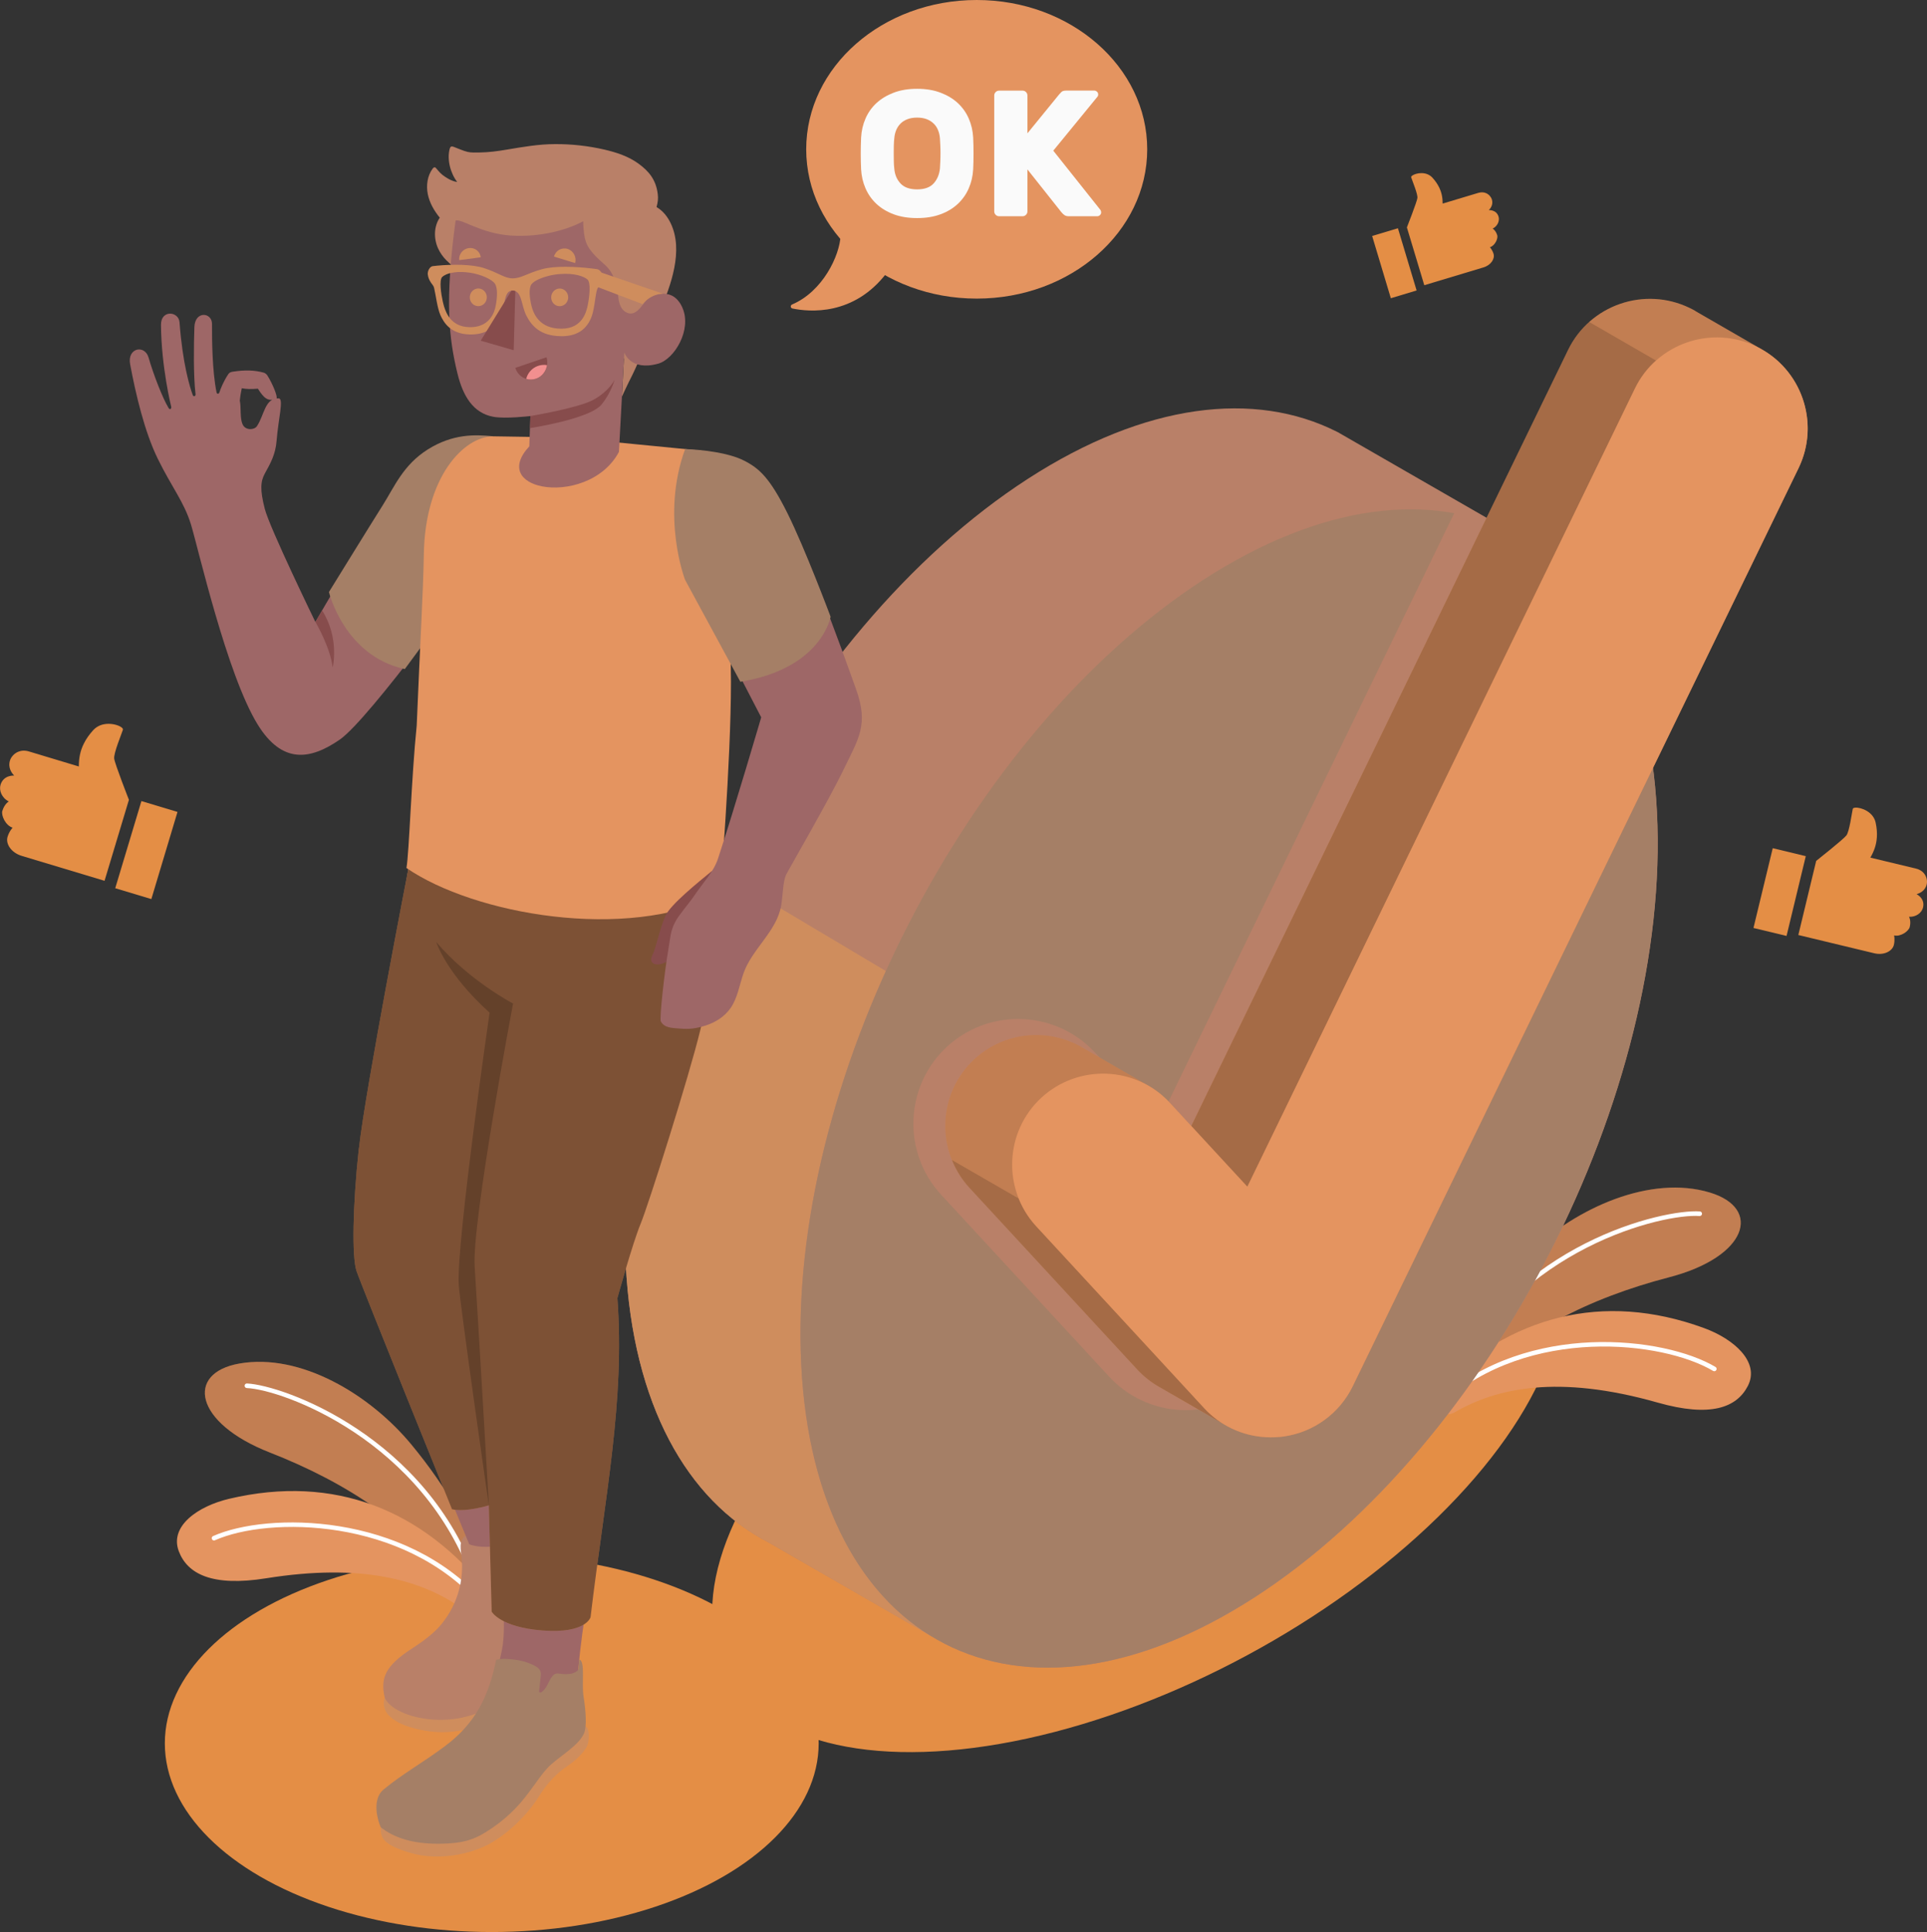 <?xml version="1.0" encoding="UTF-8"?>
<svg id="Layer_2" data-name="Layer 2" xmlns="http://www.w3.org/2000/svg" viewBox="0 0 418.74 419.93">
  <rect x="0" y="0" width="418.74" height="419.93" fill="#333333" stroke="none"/>
  <defs>
    <style>
      .cls-1 {
        fill: #fff;
      }

      .cls-2 {
        fill: #fafafa;
      }

      .cls-3 {
        fill: #9e6767;
      }

      .cls-4 {
        opacity: .2;
      }

      .cls-5 {
        fill: #f28f8f;
      }

      .cls-6 {
        fill: #874c4c;
      }

      .cls-7 {
        fill: #b98068;
      }

      .cls-8 {
        fill: #e48e45;
      }

      .cls-9 {
        opacity: .15;
      }

      .cls-10 {
        opacity: .45;
      }

      .cls-11 {
        fill: #cf8d5d;
      }

      .cls-12 {
        fill: #e49460;
      }

      .cls-13 {
        fill: #a57f66;
      }
    </style>
  </defs>
  <g id="Icons">
    <ellipse id="Shadow" class="cls-8" cx="106.86" cy="378.91" rx="71.04" ry="41.01"/>
    <ellipse id="Shadow-2" data-name="Shadow" class="cls-8" cx="247.1" cy="315.38" rx="101.34" ry="50.43" transform="translate(-120.09 155.08) rotate(-28.34)"/>
    <g id="Plants">
      <g>
        <path class="cls-12" d="m320.07,301.52c9.85-11.74,25.28-19.4,42.63-23.91,17.13-4.46,20.2-15,8.85-18.42-12.87-3.88-28.93,3.25-39.29,13.16-18.05,17.27-20.31,30.49-20.31,30.49l8.12-1.32Z"/>
        <path class="cls-9" d="m320.07,301.52c9.85-11.74,25.28-19.4,42.63-23.91,17.13-4.46,20.2-15,8.85-18.42-12.87-3.88-28.93,3.25-39.29,13.16-18.05,17.27-20.31,30.49-20.31,30.49l8.12-1.32Z"/>
        <path class="cls-1" d="m315,300.84c-.07,0-.15-.02-.22-.05-.25-.12-.35-.42-.23-.67,14.62-30,46.97-37.38,54.84-36.82.28.02.48.26.46.54-.02.28-.28.48-.54.46-7.68-.59-39.47,6.73-53.87,36.26-.09.18-.26.28-.45.28Z"/>
      </g>
      <g>
        <path class="cls-12" d="m311.94,304.64c0,2.12,2.3,3.41,4.13,2.34,9.16-5.33,22.52-8.28,44.15-2.13,11.5,3.27,17.16,1.08,19.58-3.6,2.69-5.2-3.01-10.23-9.51-12.6-22.13-8.09-42.1-2.56-58.35,13.57v2.42Z"/>
        <path class="cls-1" d="m313.2,305.07c-.14,0-.27-.06-.37-.17-.18-.21-.17-.52.04-.71,19.11-17.08,48.71-13.75,59.91-7.09.24.14.32.45.17.69s-.45.31-.69.17c-10.98-6.53-39.99-9.77-58.73,6.98-.09.09-.21.13-.33.13Z"/>
      </g>
    </g>
    <g id="Plants-2" data-name="Plants">
      <g>
        <path class="cls-12" d="m98.13,344.46c-8.4-12.82-22.82-22.24-39.51-28.77-16.49-6.45-18.29-17.28-6.61-19.33,13.24-2.33,28.35,6.64,37.46,17.7,15.89,19.28,16.57,32.67,16.57,32.67l-7.91-2.27Z"/>
        <path class="cls-9" d="m98.13,344.46c-8.4-12.82-22.82-22.24-39.51-28.77-16.49-6.45-18.29-17.28-6.61-19.33,13.24-2.33,28.35,6.64,37.46,17.7,15.89,19.28,16.57,32.67,16.57,32.67l-7.91-2.27Z"/>
        <path class="cls-1" d="m103.25,344.38c.07,0,.15,0,.22-.02.26-.09.4-.38.31-.64-10.98-31.51-42.24-42.66-50.11-43.03-.28-.01-.51.2-.52.48-.01.28.22.51.48.52,7.7.32,38.4,11.34,49.21,42.36.06.19.23.31.41.33Z"/>
      </g>
      <g>
        <path class="cls-12" d="m106.12,346.12c-.37,3.09-3.87,4.7-6.45,2.96-8.48-5.68-21.11-9.36-41.8-6.05-11.8,1.89-17.16-.95-19.02-5.88-2.06-5.48,4.2-9.8,10.93-11.39,22.93-5.42,42.11,2.42,56.34,20.36h0Z"/>
        <path class="cls-1" d="m104.53,348.8c.14.02.28-.02.39-.12.21-.18.23-.5.04-.71-16.96-19.21-46.75-19.4-58.66-14.11-.25.11-.37.41-.25.66.11.25.41.37.66.25,11.67-5.18,40.87-4.99,57.5,13.86.08.1.2.15.32.17Z"/>
      </g>
    </g>
    <g id="Check_Mark" data-name="Check Mark">
      <g id="Circle">
        <path class="cls-7" d="m329.04,115.98h0s-.16-.09-.16-.09c0,0-.01,0-.02,0l-38.12-21.94s-.02-.01-.04-.02l-.22-.11h0c-17.81-8.97-41.57-6.28-67.12,10.25-51.34,33.2-90.47,109.62-87.39,170.68,1.54,30.44,13.27,51.31,31.01,60.48h0s.16.09.16.09c0,0,.01,0,.02.01l38.13,21.95s.01,0,.02,0l.19.1h0c17.81,9,41.59,6.32,67.17-10.22,51.34-33.2,90.47-109.62,87.39-170.68-1.54-30.44-13.27-51.31-31.01-60.48Z"/>
        <path class="cls-11" d="m203.99,356.57l-36.82-21.26h-.03s-.17-.1-.17-.1c-17.73-9.2-29.46-30.07-30.99-60.47-1.37-27.23,5.66-57.5,18.39-85.62l.26-.62,37.88,22.56c-12.76,28.11-19.77,58.38-18.4,85.62,1.5,29.78,12.78,50.4,29.88,59.88Z"/>
        <path class="cls-13" d="m272.66,347.14c51.34-33.2,90.47-109.62,87.38-170.68-3.08-61.06-47.2-83.65-98.54-50.45-51.34,33.2-90.47,109.62-87.39,170.68,3.08,61.07,47.2,83.65,98.54,50.45Z"/>
      </g>
      <path id="Shadow-3" data-name="Shadow" class="cls-7" d="m316.15,111.24l-64.35,132.54-13.85-15.01c-4.27-4.64-10.36-7.3-16.71-7.3-5.74,0-11.23,2.14-15.46,6.03-9.21,8.51-9.78,22.94-1.28,32.16l36.49,39.52c4.04,4.38,9.54,6.96,15.49,7.28.42.02.84.03,1.26.03,1.09,0,2.19-.08,3.3-.24,7.46-1.11,13.88-5.81,17.15-12.58l73.8-152.01c-7.53-16.85-20.14-27.34-35.84-30.44Z"/>
      <g>
        <path class="cls-12" d="m368.4,67.58c-.4-.23-.81-.45-1.24-.65-9.82-4.75-21.68-.65-26.42,9.14l-81.89,168.66-4.65-5.04c-1.39-1.5-2.95-2.74-4.64-3.71-2.44-1.4-12.82-7.41-14.5-8.38-7.28-4.2-16.77-3.41-23.31,2.6-8,7.39-8.49,19.92-1.11,27.93l36.49,39.53c1.39,1.5,2.98,2.76,4.71,3.75,2.38,1.36,12.72,7.35,14.42,8.33,2.67,1.55,5.68,2.46,8.84,2.63,1.3.07,2.61.02,3.96-.17,6.48-.96,12.05-5.05,14.89-10.92l96.87-199.53c4.55-9.39,1-20.64-7.89-25.76-.41-.23-11.95-6.9-14.54-8.39Z"/>
        <path class="cls-9" d="m368.4,67.58c-.4-.23-.81-.45-1.24-.65-9.82-4.75-21.68-.65-26.42,9.14l-81.89,168.66-4.65-5.04c-1.39-1.5-2.95-2.74-4.64-3.71-2.44-1.4-12.82-7.41-14.5-8.38-7.28-4.2-16.77-3.41-23.31,2.6-8,7.39-8.49,19.92-1.11,27.93l36.49,39.53c1.39,1.5,2.98,2.76,4.71,3.75,2.38,1.36,12.72,7.35,14.42,8.33,2.67,1.55,5.68,2.46,8.84,2.63,1.3.07,2.61.02,3.96-.17,6.48-.96,12.05-5.05,14.89-10.92l96.87-199.53c4.55-9.39,1-20.64-7.89-25.76-.41-.23-11.95-6.9-14.54-8.39Z"/>
        <path class="cls-9" d="m266.26,309.73c-1.69-.98-12.03-6.98-14.42-8.33-1.73-.99-3.32-2.24-4.71-3.74l-36.49-39.52c-1.66-1.81-2.91-3.86-3.77-6.01l14.51,8.37c.86,2.16,2.12,4.21,3.79,6.02l36.49,39.52c1.36,1.47,2.91,2.71,4.6,3.7Z"/>
        <path class="cls-9" d="m359.85,78.37c-1.86,1.66-3.43,3.71-4.58,6.08l-84.22,173.48-12.18-13.21,81.88-168.66c1.15-2.38,2.73-4.42,4.59-6.08l14.51,8.38Z"/>
        <path id="Check" class="cls-12" d="m381.69,75.31c-9.82-4.75-21.68-.65-26.42,9.14l-84.22,173.48-16.84-18.24c-7.36-7.99-19.88-8.5-27.93-1.1-8,7.39-8.49,19.92-1.11,27.93l36.49,39.53c3.5,3.8,8.28,6.04,13.45,6.32,1.3.07,2.61.02,3.96-.17,6.48-.96,12.05-5.05,14.89-10.92l96.87-199.53c4.76-9.82.66-21.67-9.14-26.42Z"/>
      </g>
    </g>
    <g id="Character">
      <g>
        <path class="cls-3" d="m105.44,94.8c-7.63,0-12.85,1.99-18.27,9.7-4.97,7.08-18.64,30.68-18.64,30.68,0,0-9.97-20.51-11-24.61-1.04-4.09-.94-5.91.04-7.69,1.21-2.19,2.3-4.11,2.53-7.04.39-4.91,1.59-9.12.49-9.26-3.05-.17-3.17,3.74-4.77,6.06-.57.83-2.44.95-3.07-.34-.67-1.37-.31-3.62-.64-5.24.15-1.4.27-1.85.43-2.68.86.2,2.11.22,3.5.1,1.32,2.07,2.22,2.94,4.06,2.1.24-.39-.79-3.04-1.99-4.96-.19-.3-.48-.53-.82-.63-1.85-.51-3.94-.64-6.78-.19-.34.05-.68.2-.87.48-1.06,1.57-1.69,3.16-1.95,3.97-.14.43-.53.42-.63.05-.98-4.83-.99-11.69-.99-14.9,0-2.53-3.7-2.92-3.83.7-.13,3.71-.23,10.57.25,14.57.06.44-.44.65-.61.17-.64-1.72-2.21-6.88-2.87-15.8-.18-2.4-4.06-2.79-4.03.58.08,9.24,2.22,17.76,2.22,17.76.11.42-.27.79-.56.31-1.29-2.11-3.32-7.35-4.35-10.96-.82-2.89-4.69-2.16-4.01,1.45,1.21,6.47,3.13,14.66,5.99,20.5,3.06,6.25,5.71,9.38,7.22,14.29,1.52,4.91,7.81,32.72,14.54,43.56,5.27,8.49,11.3,7.71,17.79,3.23,6.49-4.48,29.68-36.79,29.68-36.79l1.94-29.19Z"/>
        <path class="cls-6" d="m68.54,135.17s3.25,5.52,3.75,9.92c0,0,1.57-6.31-2.29-12.42l-1.45,2.5Z"/>
        <path class="cls-13" d="m107.07,94.82c-3.88-.4-8.7-.53-14.09,2.85-5.39,3.39-7.26,8.12-9.87,12.24-2.61,4.13-11.63,18.76-11.63,18.76,0,0,3.31,13.89,16.48,16.75l19.71-26.74-.59-23.87Z"/>
      </g>
      <g>
        <g>
          <path class="cls-11" d="m124.74,339.04c.96-.12,2.32,3.28,2.34,4.4.02,1.11-1.09,3.5-2.57,5.74-1.48,2.24-3.52,5.01-4.85,8.63-1.13,3.08-2.17,5.1-5.32,9.13-3.5,4.49-11.72,12.01-24.2,8.74-3.05-.8-4.57-1.76-5.67-2.87-.93-.93-1.37-2.45-.87-3.82l41.14-29.94Z"/>
          <path class="cls-7" d="m100.22,335.14s-.02.07-.03.11c-.22.92-.03,1.88.08,2.81.41,3.28-.03,6.67-1.26,9.74-.83,2.06-2.01,3.98-3.47,5.66-1.49,1.7-3.93,3.5-5.83,4.72-6.32,4.04-7,6.73-6.11,10.81,2.11,4.75,16.45,7.64,24.69.57,3.22-2.76,5.66-5.19,7.84-10.67,1.53-3.85,2.68-6.03,4.16-8.8,1.6-3,4.62-6.38,4.71-9.47.05-1.7-1.63-4.86-3.27-7.46-1.5-2.39-3.04-4.66-4.39-4.39l.37,1.35c-1.12,1.17-2.75,1.6-3.74,2.97-1.22,1.69-1.17,3.96-1.93,5.9-.07.19-.17.39-.37.45-.2.06-.43-.08-.53-.27s-.11-.41-.12-.62c-.03-.97-.06-1.94-.09-2.91-.02-.56-.05-1.16-.42-1.58-.78-.88-2.7-.78-3.77-.82-1.46-.06-2.86.17-4.31.26-.54.03-.94,0-1.4.37-.4.32-.69.79-.82,1.28Z"/>
        </g>
        <g>
          <path class="cls-3" d="m79.04,277c3.33,10.95,18.9,48.85,19.83,51.13.94,2.28,3.1,7.52,3.1,7.52,0,0,2.54,1.05,6.32.26.33,3.63.87,9.32,1.09,12.2.07,3.33.36,7.44-.35,10.73-.61,2.8-1.32,5.74-1.85,8.55-.23,1.24-.47,2.49-.65,3.74-.2,1.32-.33,2.75.31,3.93.3.55.75,1,1.23,1.4,2.16,1.78,5.06,2.53,7.85,2.3,1.47-.12,2.96-.52,4.16-1.38,2.42-1.73,3.27-4.74,4.5-7.3,1.34-2.78.9-3.08,1.02-6.05.08-2.08.66-7.36,1.49-12.88.83-5.52,4.41-24.92,6.13-44.25,1.19-13.38,0-25.8,0-25.8,13.66-37.11,19.74-59.18,21.53-71.5,1.81-12.52.94-16.98.71-24.18l-66.43,1.6c-5.34,34.33-14.46,75.29-9.99,89.97Zm32.45-58.88h0s0,0,0,0h0Z"/>
          <path class="cls-12" d="m78,249.6c1.37-12.62,10.81-61.13,10.81-61.13h66.92s.42,9.31.3,13.59c-.12,4.28-1.49,12.1-3.89,21.98-2.4,9.88-11.24,37.89-12.96,42.02-1.71,4.13-5.02,16.07-5.02,16.07,1.64,22.44-2.63,42.58-5.83,69.35,0,0-.93,3.62-10.41,2.9-9.22-.7-11.08-4.09-11.08-4.09l-.62-23.1s-5.04,1.55-8,.84c0,0-19.81-48.9-20.77-51.85-.96-2.95-.84-13.96.53-26.58Z"/>
          <path class="cls-10" d="m78,249.6c1.37-12.62,10.81-61.13,10.81-61.13h66.92s.42,9.31.3,13.59c-.12,4.28-1.49,12.1-3.89,21.98-2.4,9.88-11.24,37.89-12.96,42.02-1.71,4.13-5.02,16.07-5.02,16.07,1.64,22.44-2.63,42.58-5.83,69.35,0,0-.93,3.62-10.41,2.9-9.22-.7-11.08-4.09-11.08-4.09l-.62-23.1s-5.04,1.55-8,.84c0,0-19.81-48.9-20.77-51.85-.96-2.95-.84-13.96.53-26.58Z"/>
          <path class="cls-4" d="m106.38,220.09c-9.48-8.55-11.58-15.34-11.58-15.34,7.06,8.34,16.69,13.37,16.69,13.37,0,0-9,47.52-8.34,57.29.65,9.77,3.09,51.78,3.09,51.78.02.4-6.38-44.42-6.56-48.01-.48-9.44,6.71-59.09,6.71-59.09Z"/>
        </g>
        <g>
          <path class="cls-11" d="m127.24,375.27c.93.27.82,3.05.4,4.08-.42,1.03-2.08,3-4.32,4.48-2.24,1.48-4.33,3.55-6.35,6.84-1.44,2.34-5.06,6.78-9.95,9.71-4.89,2.93-12.13,3.96-17.5,2.43-6.28-1.78-6.86-3.32-6.8-5.69l44.53-21.86Z"/>
          <path class="cls-13" d="m107.82,360.73c-1.65,8.04-4.52,13.87-11.17,18.82-5.29,3.93-9.14,5.93-13.36,9.45-1.8,1.5-1.95,4.69-.57,8.13,2.85,2.29,6.91,3.6,12.37,3.6,6.09,0,8.44-1.08,11.94-3.48,2.01-1.38,3.41-2.64,4.78-4.01,2.93-2.94,4.97-6.56,7.08-8.89,2.11-2.33,6.69-4.71,7.98-7.52.71-1.54.41-5.12-.07-8.16-.44-2.79.42-7.69-.93-7.97.03,0-.18,2-.18,2-.11.45-.39.68-1.34,1.01-.63.22-1.92.19-2.57.08-.77-.13-1.21-.12-1.72.49-.9,1.06-1.14,2.56-2.3,3.44-.08.06-.17.12-.27.14-.1.02-.21,0-.28-.08-.07-.09-.06-.21-.05-.33.11-1,.22-1.99.33-2.99.03-.3.07-.61.02-.91-.08-.56-.5-1.03-.97-1.31-.82-.5-1.77-.86-2.69-1.12-.97-.27-1.98-.42-2.98-.51-1.01-.09-2.07-.11-3.06.13Z"/>
        </g>
      </g>
      <path class="cls-12" d="m149.68,97.67s2.76,3.79,4.96,11.58c0,0,4.2,17.81,4.2,38.92,0,17.66-2.38,46.3-2.38,46.3-20.51,10.28-53.59,4.2-68.14-5.82.59-3.18,1.09-19.9,2.23-30.93.78-18.92,1.41-28.84,1.55-37.25.27-16.82,8.64-25.51,14.96-25.64l16.06.25,26.56,2.6Z"/>
      <g>
        <path class="cls-6" d="m154.74,189.27c-3.05,2.51-9.04,7.33-10.13,9.76-1.25,2.78-2.03,6.97-2.85,8.59s.44,2.37,2.19,1.81c1.76-.56,2.81-2.07,4.17-5.7,1.36-3.64,5.14-6.49,5.14-6.49l1.48-7.97Z"/>
        <path class="cls-3" d="m143.61,222.01c.73,1.41,2.43,1.41,4.01,1.54,2.25.18,3.52.02,5.67-.64,2.15-.67,4.16-1.94,5.45-3.79,1.54-2.21,1.93-4.99,2.81-7.54,1.85-5.35,7.33-9.21,8.22-14.88.37-2.35.37-5.1,1.04-6.56.39-.86,9.4-16.37,12.61-23.09,3.09-6.46,5.4-9.5,2.6-17.26-2.8-7.76-12.34-35.07-19.08-44.56-3.83-5.38-9.9-6.92-17.26-7.55-5.6,14.59.92,29.65.92,29.65l14.81,28.58s-5.76,19.68-9.36,30.62c-1,3.04-3.02,4.92-5.29,8.29-.99,1.46-3.25,4.03-4.06,5.6-1.04,2.02-1.01,3.32-1.5,6.15-.78,4.51-1.94,14.78-1.6,15.45Z"/>
        <path class="cls-13" d="m148.89,97.6c3.87.15,9.43.81,12.75,2.49,3.33,1.68,5.63,3.75,9.45,11.41,3.83,7.66,9.4,22.54,9.4,22.54,0,0-1.85,11.23-19.61,14.14l-12-22.13s-5.35-13.79,0-28.45Z"/>
      </g>
      <g>
        <g>
          <g>
            <path class="cls-7" d="m102.76,61.85c.58.84.9,2,1.36,2.92.64,1.3,1.29,2.61,2.24,3.72,2.3,2.65,5.54,4.59,8.48,6.47,1.79,1.14,3.83,2.21,6.01,1.9,2.22-.32,4.61.16,6.87.37l7.87.7-.44,8.27s.98-2.19,2.31-4.81c1.15-2.25,5.92-13.67,5.94-13.71,2.37-5.66,5.18-13.19,2.35-19.14-.67-1.4-1.66-2.71-3.08-3.53.29-1.09.38-1.85.26-2.82-.38-3.2-2.01-5.03-4.18-6.62s-4.8-2.45-7.42-3.06c-3.52-.81-7.13-1.21-10.74-1.19-3.59.01-7.01.62-10.54,1.21-1.94.33-3.9.59-5.87.61-.83,0-1.75.06-2.54-.12-1.03-.24-2.07-.75-3.07-1.11-.18-.06-.38-.13-.55-.04-.17.08-.25.29-.3.47-.63,2.31.16,5.32,1.63,7.21-.6-.08-1.07-.28-1.3-.38-.49-.2-.91-.48-1.35-.76-.8-.5-1.29-1.08-1.9-1.81-.09-.1-.18-.21-.31-.23-.2-.03-.37.14-.49.3-1.14,1.56-1.42,3.64-1.04,5.53.38,1.89,1.38,3.61,2.6,5.11-1.31,1.94-1.33,4.58-.35,6.71.43.94,1.04,1.8,1.77,2.54.9.92,1.96,1.67,2.91,2.53.96.87,2.13,1.67,2.87,2.76Z"/>
            <path class="cls-3" d="m126.73,48.08c.02,2.2.33,3.75.57,4.42.47,1.36,1.24,2.25,2.23,3.29,1.02,1.06,2.28,1.91,3.1,3.13,1.12,1.66,1.51,3.81,1.74,5.76.14,1.18.51,2.48,1.52,3.1,2.14,1.32,3.42-1.24,4.56-2.5,1.47-1.36,5.83-3.02,7.85,1.62,2.09,4.8-1.76,11.16-5.27,12.14-6.05,1.69-7.37-2.43-7.37-2.43l-1.16,21.6c-3.42,6.47-11.44,8.53-16.71,7.5-4.55-.89-7.05-4.08-2.77-8.7l.23-6.58s-5.46.65-8.09.15c-4.38-.82-6.56-4.55-7.74-9.36-1.9-7.73-2.77-15.86-.42-33.26,1.08-.59,5.4,2.78,11.95,3.23,6.51.45,12.51-1.3,15.77-3.1Z"/>
          </g>
          <path class="cls-6" d="m115.25,90.43s9.9-1.66,13.4-3.38c2.34-1.15,4.31-3.21,4.91-4.55,0,0-.74,2.9-2.88,5.46-2.62,3.13-15.51,5.09-15.51,5.09l.08-2.62Z"/>
        </g>
        <g>
          <path class="cls-11" d="m120.37,55.77l4.61,1.41c.36-1.31-.38-2.7-1.65-3.08-1.27-.39-2.6.36-2.95,1.67Z"/>
          <path class="cls-6" d="m118.76,77.65l-6.78,2.3c.6,1.94,2.61,3,4.48,2.37,1.87-.63,2.91-2.72,2.3-4.67Z"/>
          <path class="cls-5" d="m118.22,79.31c-1.87,0-3.44,1.29-3.87,3.03.67.21,1.4.21,2.11-.03,1.32-.45,2.2-1.61,2.41-2.94-.21-.04-.43-.07-.66-.07Z"/>
          <path class="cls-11" d="m99.79,56.54l4.68-.62c-.14-1.27-1.3-2.17-2.59-2-1.29.17-2.23,1.34-2.09,2.61Z"/>
          <path class="cls-11" d="m128.62,58.54l15.47,5.3s-2.42-.2-4.46,2.26l-10.95-4.16-.06-3.4Z"/>
          <path class="cls-11" d="m102.09,64.57c-.03,1.06.77,1.94,1.79,1.97,1.02.03,1.88-.8,1.91-1.86.03-1.06-.77-1.94-1.79-1.98-1.02-.03-1.88.8-1.91,1.87Z"/>
          <path class="cls-11" d="m119.77,64.58c-.03,1.06.77,1.94,1.79,1.97,1.02.03,1.88-.8,1.91-1.86.03-1.06-.77-1.94-1.79-1.98-1.02-.03-1.88.8-1.91,1.87Z"/>
          <path class="cls-11" d="m92.97,59.66c.07.94.67,1.81.98,2.18.16.19.31.45.39.78.36,1.49.67,4.31,1.37,5.89.71,1.58,2.19,4.09,6.34,4.18.81.02,1.52-.05,2.16-.18.06-.01.11-.02.16-.04.67-.16,1.25-.39,1.75-.69.04-.02.07-.04.1-.06.05-.03.1-.06.15-.09.04-.03.09-.06.19-.13.06-.04.12-.09.17-.13.07-.05.13-.1.19-.16.06-.05.12-.1.18-.16.12-.11.23-.22.34-.34.61-.67,1.06-1.45,1.41-2.24.91-2.06.68-4.94,2.18-5.27.06-.01.12-.02.18-.03.06,0,.13,0,.2,0,2.04.03,1.82,3.17,2.96,5.41,1.14,2.24,3.03,4.43,7.47,4.49.2,0,.39,0,.57,0,.16,0,.31-.02.46-.03.38-.03.74-.08,1.07-.15.11-.03.23-.05.34-.08.11-.03.22-.06.32-.09.07-.02.14-.04.2-.06.45-.16.85-.35,1.2-.56.14-.09.27-.18.4-.27.25-.19.48-.39.69-.61.67-.69,1.07-1.46,1.34-2.08.69-1.55.87-4.37,1.21-5.84.09-.39.21-.66.34-.85.29-.42.97-1.16,1-2.1.03-.94-.64-1.76-1.24-1.85-.35-.05-.71-.1-1.09-.14-3.5-.42-8.06-.61-10.79.13-3.42.94-4.61,2.03-6.52,2.01-1.79-.04-2.94-1.18-6.19-2.24-2.59-.84-6.85-.82-10.11-.52-.35.03-.69.07-1.01.11-.56.07-1.15.91-1.08,1.85Zm22.52,2.14c.18-.27.52-.54.97-.8.06-.04.11-.07.18-.1.03-.02.06-.03.1-.05.15-.08.31-.16.48-.23.14-.06.29-.12.45-.18.45-.17.95-.33,1.46-.46.19-.05.39-.09.58-.14.5-.11,1-.19,1.5-.24.12-.01.24-.02.35-.03,3.3-.27,5.35.51,6.1,1.18.77.7.42,3.75.11,5.29,0,.04-.02.08-.02.11,0,.04-.02.08-.02.12-.04.19-.08.4-.14.62-.03.12-.07.25-.11.39,0,0,0,.01,0,.02-.06.21-.13.42-.22.65h0c-.03.07-.06.15-.09.22-.02.04-.04.09-.06.13-.02.05-.04.1-.07.15-.03.06-.06.12-.09.18-.03.07-.07.14-.11.2-.04.07-.08.14-.13.22-.04.07-.09.15-.14.22-.82,1.18-2.2,2.18-4.61,2.17-2.38,0-3.9-.82-4.87-1.86h0c-.96-1.03-1.39-2.27-1.6-3.12-.41-1.73-.64-3.75,0-4.69Zm-19.39-1.61c.18-.17.45-.35.81-.51.02-.01.04-.02.06-.03.11-.05.23-.1.36-.14.07-.02.14-.05.22-.07.06-.02.12-.04.18-.05.04-.01.08-.02.12-.03.02,0,.03,0,.05-.01.06-.01.12-.03.18-.04.23-.05.49-.09.76-.12.13-.02.27-.03.41-.04.08,0,.16-.01.25-.02.06,0,.13,0,.19,0,.17,0,.35,0,.53,0,.06,0,.13,0,.19,0,.06,0,.12,0,.18,0,.47.02.98.06,1.52.14,2.35.34,4.81,1.43,5.44,2.39.64.97.5,2.97.19,4.69-.06.34-.15.74-.3,1.15,0,.03-.02.06-.03.09-.01.04-.03.08-.04.12-.01.03-.02.05-.03.08-.02.05-.04.09-.06.14-.04.1-.08.19-.13.28-.04.08-.08.16-.12.24-.02.03-.03.06-.05.09-.03.05-.06.11-.1.16-.03.05-.06.09-.09.14,0,0,0,.02-.01.02-.82,1.25-2.28,2.33-4.89,2.24-.99-.03-1.8-.25-2.47-.59-2.34-1.19-2.93-3.81-3.21-5.03-.35-1.56-.81-4.62-.11-5.29Z"/>
          <path class="cls-6" d="m111.98,63.27l-.35,12.85-7.17-2.07,6.69-10.89c.31-.03.59.01.84.11Z"/>
        </g>
      </g>
    </g>
    <g id="Speech_Bubble" data-name="Speech Bubble">
      <g id="Speech_Bubble-2" data-name="Speech Bubble">
        <ellipse class="cls-12" cx="212.24" cy="32.45" rx="37.05" ry="32.45"/>
        <path class="cls-12" d="m182.66,51.22c-.2,4.35-3.88,12.13-10.54,14.96-.42.18-.37.78.08.87,3.64.76,13.34,1.67,20.5-7.76l-10.04-8.07Z"/>
      </g>
      <g>
        <path class="cls-2" d="m187.12,29.88c.08-1.46.4-2.83.96-4.12.56-1.29,1.35-2.41,2.38-3.36,1.03-.95,2.28-1.7,3.75-2.26s3.17-.84,5.09-.84,3.59.28,5.07.84c1.48.56,2.74,1.31,3.76,2.26s1.82,2.07,2.38,3.36c.56,1.29.88,2.66.96,4.12.05,1.12.08,2.29.08,3.51s-.03,2.37-.08,3.43c-.08,1.46-.4,2.83-.96,4.12-.56,1.29-1.35,2.41-2.38,3.38-1.03.96-2.28,1.72-3.76,2.26-1.48.55-3.17.82-5.07.82s-3.62-.27-5.09-.82c-1.47-.55-2.72-1.3-3.75-2.26-1.03-.96-1.82-2.09-2.38-3.38-.56-1.29-.88-2.66-.96-4.12-.05-1.07-.08-2.21-.08-3.43s.03-2.39.08-3.51Zm17.13,6.75c.03-.47.05-.99.08-1.56.03-.57.04-1.16.04-1.75s-.01-1.18-.04-1.74c-.03-.56-.05-1.06-.08-1.5-.05-.65-.19-1.25-.41-1.79-.22-.55-.53-1.02-.94-1.42-.4-.4-.9-.72-1.5-.96-.6-.23-1.3-.35-2.11-.35s-1.51.12-2.11.35c-.6.23-1.1.55-1.5.96-.4.4-.71.88-.94,1.42-.22.55-.36,1.14-.41,1.79-.05.44-.08.94-.1,1.5-.01.56-.02,1.14-.02,1.74s0,1.18.02,1.75c.01.57.04,1.09.1,1.56.1,1.3.55,2.38,1.35,3.24.79.86,2,1.29,3.61,1.29s2.81-.43,3.59-1.29c.78-.86,1.23-1.94,1.37-3.24Z"/>
        <path class="cls-2" d="m239.16,45.72c.08.1.12.25.12.43,0,.23-.08.44-.25.6-.17.17-.37.25-.6.25h-6.2c-.36,0-.66-.08-.9-.23-.23-.16-.47-.38-.7-.66l-7.37-9.29v9.13c0,.29-.1.53-.31.74-.21.21-.45.31-.74.31h-5.11c-.29,0-.53-.1-.74-.31-.21-.21-.31-.45-.31-.74v-25.2c0-.29.1-.53.31-.74s.46-.31.74-.31h5.11c.29,0,.53.1.74.31s.31.46.31.74v8.23l6.87-8.43c.13-.16.3-.34.51-.55s.56-.31,1.05-.31h6.09c.23,0,.44.09.61.25.17.17.25.37.25.6,0,.18-.04.33-.12.43l-9.64,11.78,10.3,12.95Z"/>
      </g>
    </g>
    <g id="Like_icon" data-name="Like icon">
      <polygon class="cls-8" points="307.83 63.13 302.23 64.82 298.17 51.29 303.77 49.61 307.83 63.13"/>
      <path class="cls-8" d="m325.35,51.12c.22.73-.5,2.29-1.59,2.62,0,0,.52.55.79,1.43.32,1.05-.53,2.46-2.22,2.96-1.68.5-12.83,3.86-12.83,3.86l-3.78-12.56h0s2.18-5.56,2.28-6.39c.13-.82-1.18-3.92-1.35-4.5-.14-.47,1.9-1.34,3.54-.67.38.16.74.38,1.05.72.64.7,1.12,1.39,1.47,2.11.55,1.1.78,2.25.78,3.55l7.75-2.33c.65-.19,1.21-.14,1.66.05.69.29,1.13.88,1.28,1.36.36,1.13-.3,2-.66,2.34,0,0,1.65-.14,2.12,1.42.26.87-.17,2.03-1.28,2.6,0,0,.66.36.99,1.44Z"/>
    </g>
    <g id="Like_icon-2" data-name="Like icon">
      <polygon class="cls-8" points="388.22 203.42 381.03 201.69 385.22 184.35 392.4 186.08 388.22 203.42"/>
      <path class="cls-8" d="m414.99,201.47c-.22.93-2,2.18-3.4,1.84,0,0,.22.94-.05,2.06-.32,1.35-2.15,2.34-4.3,1.81-2.15-.52-16.46-3.96-16.46-3.96l3.88-16.11h0s5.92-4.68,6.56-5.53c.66-.82,1.21-5.02,1.39-5.77.15-.61,2.92-.25,4.29,1.52.31.41.56.89.68,1.46.25,1.18.34,2.24.26,3.24-.1,1.55-.58,2.95-1.41,4.37l9.94,2.39c.83.2,1.41.62,1.78,1.11.57.75.68,1.68.53,2.3-.33,1.46-1.61,1.99-2.21,2.14,0,0,1.89.9,1.41,2.9-.27,1.12-1.48,2.11-3.05,2.02,0,0,.5.82.16,2.21Z"/>
    </g>
    <g id="Like_icon-3" data-name="Like icon">
      <polygon class="cls-8" points="25.04 193.05 32.89 195.41 38.57 176.47 30.73 174.11 25.04 193.05"/>
      <path class="cls-8" d="m.51,176.22c-.3,1.02.7,3.21,2.23,3.67,0,0-.73.77-1.1,2-.45,1.47.75,3.44,3.11,4.14,2.35.7,17.97,5.41,17.97,5.41l5.29-17.59h.01s-3.05-7.78-3.2-8.95c-.18-1.15,1.65-5.49,1.89-6.3.2-.66-2.66-1.87-4.96-.94-.53.22-1.03.54-1.47,1.01-.9.99-1.57,1.95-2.06,2.95-.78,1.54-1.09,3.15-1.09,4.97l-10.85-3.27c-.91-.27-1.7-.19-2.32.07-.97.4-1.59,1.23-1.79,1.9-.5,1.59.43,2.81.92,3.28,0,0-2.31-.19-2.97,1.99-.37,1.22.24,2.84,1.79,3.64,0,0-.93.5-1.39,2.02Z"/>
    </g>
  </g>
</svg>